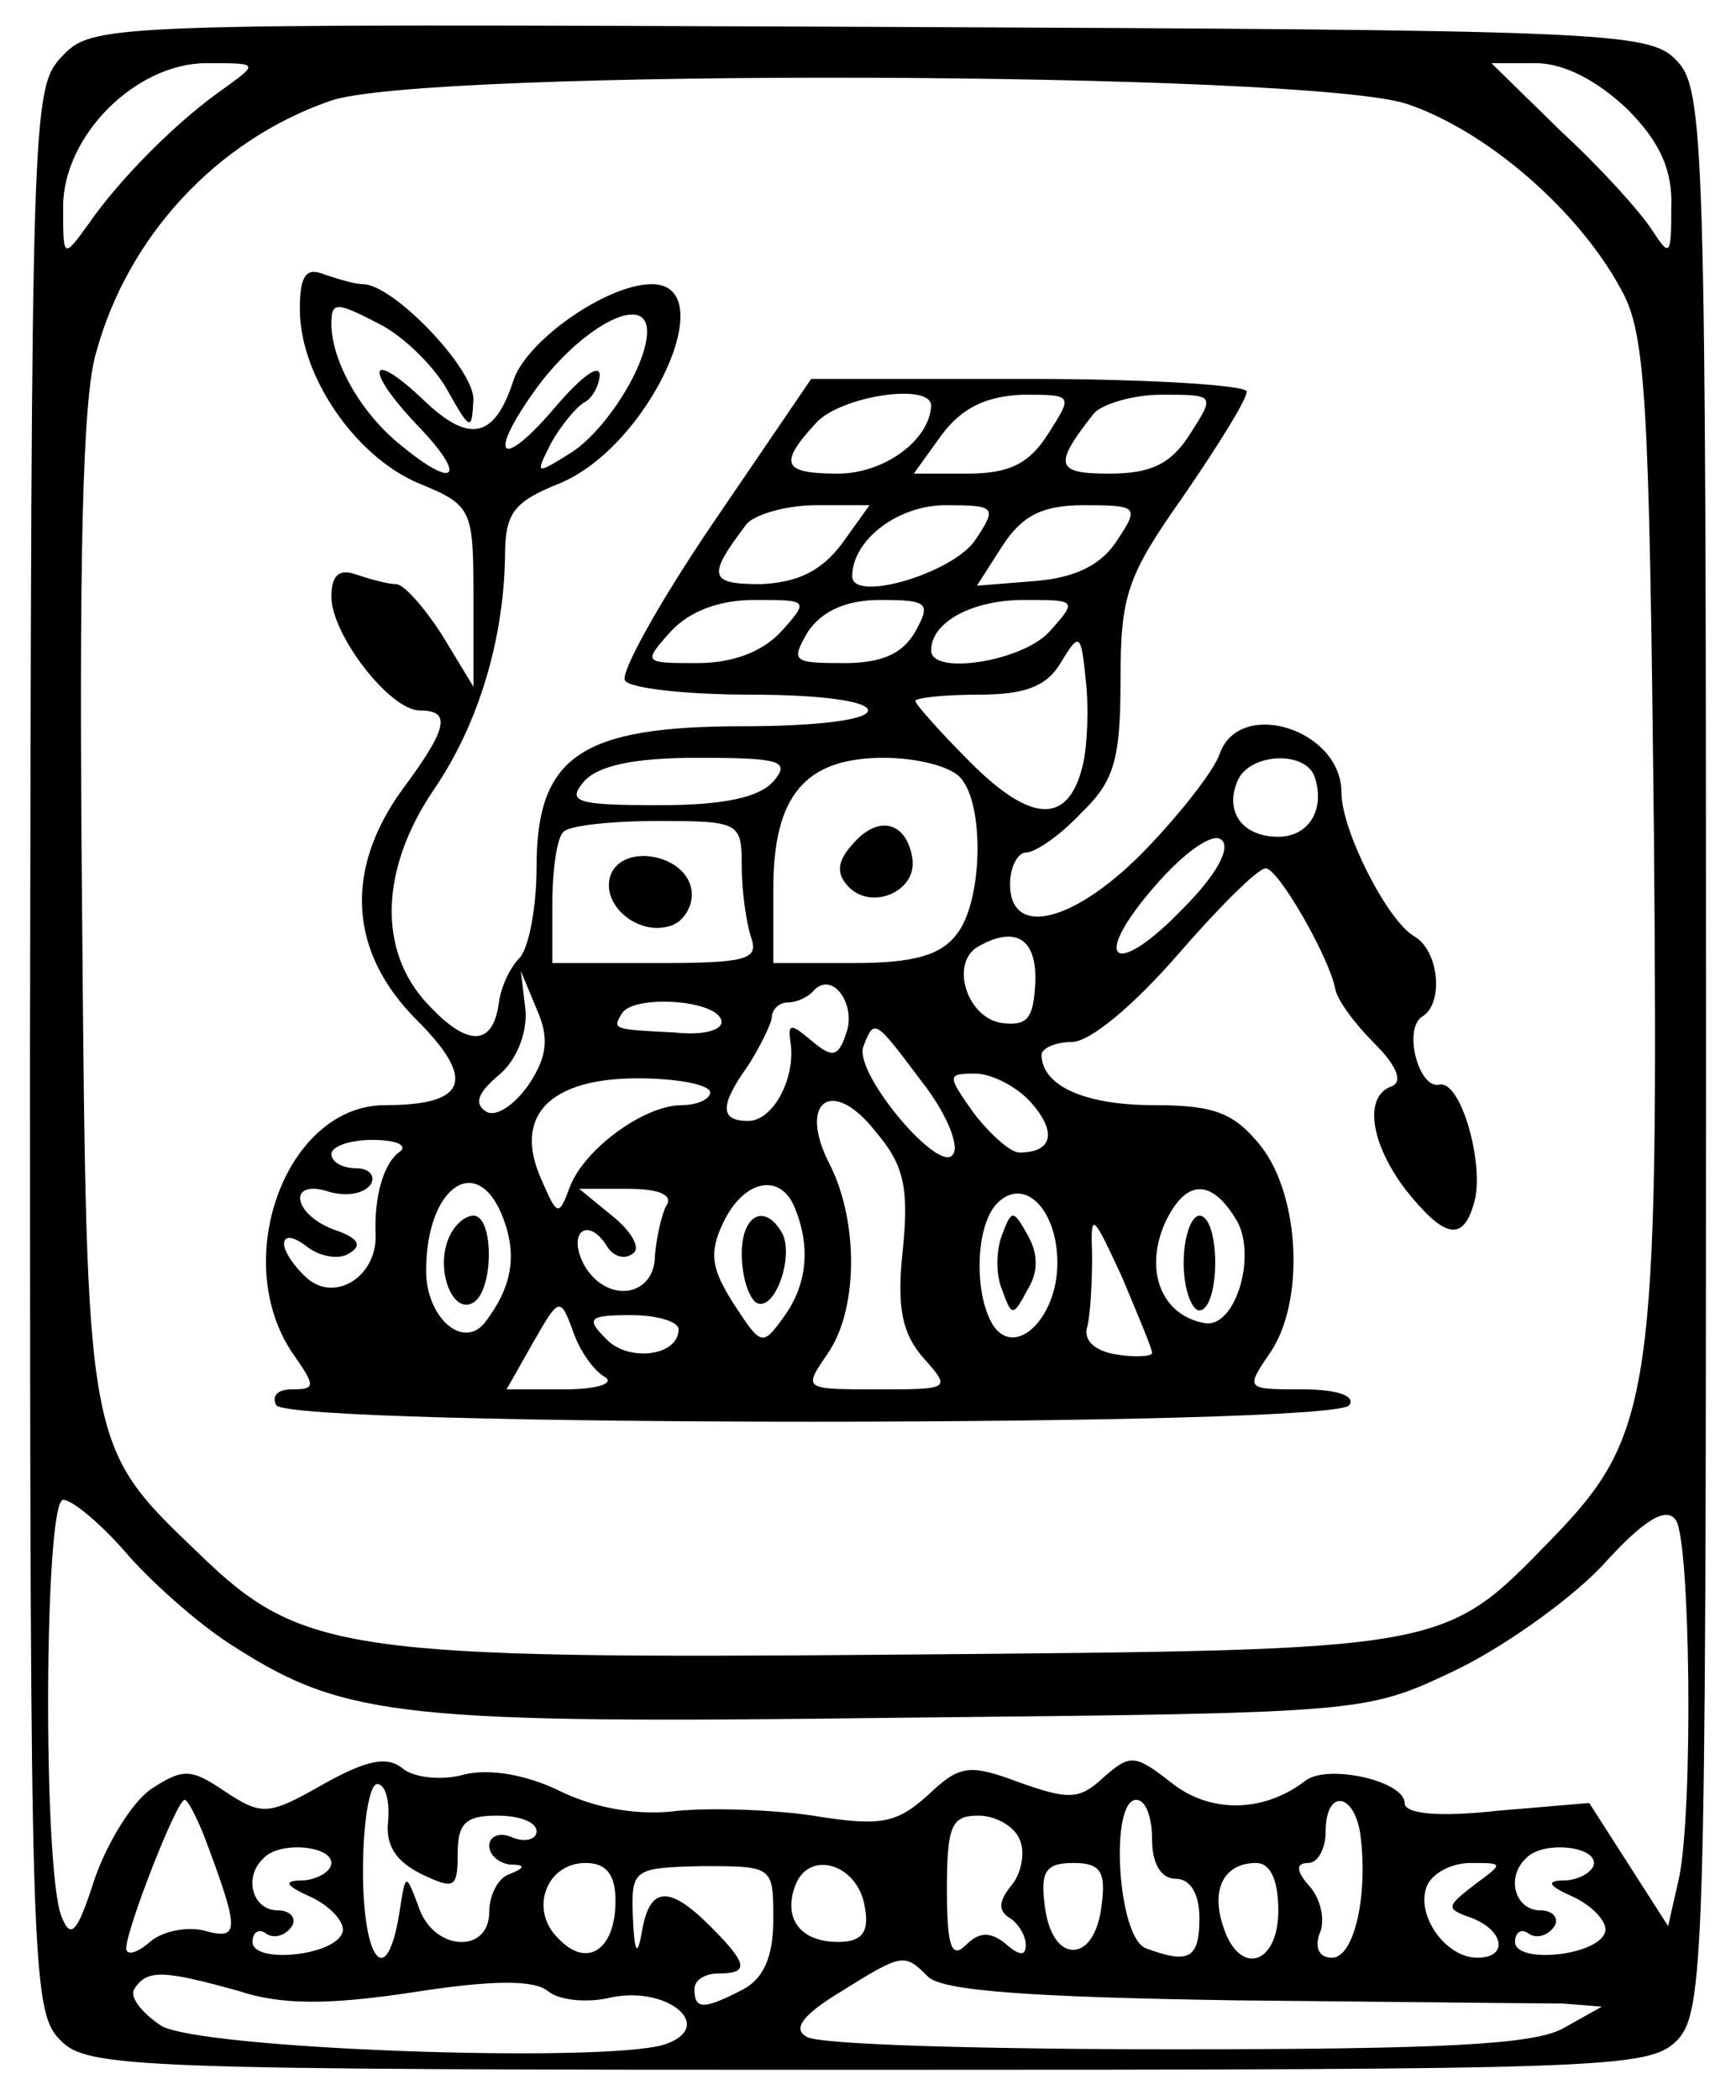 <?xml version="1.0" standalone="no"?>
<!DOCTYPE svg PUBLIC "-//W3C//DTD SVG 20010904//EN"
 "http://www.w3.org/TR/2001/REC-SVG-20010904/DTD/svg10.dtd">
<svg version="1.0" xmlns="http://www.w3.org/2000/svg"
 width="110pt" height="133pt" viewBox="0 0 110 133"
 preserveAspectRatio="xMidYMid meet">
<g transform="translate(0,133) scale(0.1,-0.1)"
fill="#000000" stroke="none">
<path d="M39 1294 c-19 -20 -19 -38 -20 -629 0 -579 1 -609 19 -627 17 -18 45
-19 512 -19 468 0 494 1 512 18 18 18 19 48 19 628 0 579 -1 609 -19 627 -17
18 -46 19 -511 21 -488 2 -492 2 -512 -19z m103 -20 c-29 -20 -66 -57 -86 -86
-16 -22 -16 -22 -16 11 0 45 46 91 91 91 33 0 33 0 11 -16z m889 -13 c21 -21
29 -39 28 -63 0 -30 -1 -31 -12 -14 -7 11 -32 39 -57 62 l-45 44 28 0 c18 0
39 -11 58 -29z m-139 3 c50 -17 108 -67 135 -117 16 -28 18 -69 21 -345 3
-353 -1 -381 -64 -446 -70 -72 -64 -71 -412 -74 -353 -3 -381 1 -446 64 -72
69 -71 65 -74 409 -2 216 0 323 9 352 20 73 76 134 148 159 57 21 622 19 683
-2z m-810 -920 c18 -20 48 -46 68 -58 69 -44 108 -48 420 -44 293 3 295 3 350
29 30 14 73 44 95 67 27 30 41 38 47 29 9 -14 11 -181 2 -226 l-7 -31 -25 39
-25 39 -59 -5 c-36 -4 -58 -2 -58 5 0 14 -49 25 -63 14 -26 -20 -60 -21 -85
-1 -23 18 -26 18 -43 3 -15 -14 -22 -14 -53 -3 -32 12 -38 11 -58 -8 -20 -18
-30 -20 -73 -13 -27 4 -66 5 -86 3 -23 -3 -50 1 -73 12 -22 11 -46 15 -62 11
-14 -4 -32 -2 -39 4 -10 8 -23 5 -50 -10 -35 -20 -39 -20 -62 -5 -22 15 -27
15 -47 2 -12 -8 -28 -34 -36 -57 -11 -34 -15 -39 -21 -24 -12 30 -11 264 1
264 6 0 25 -16 42 -36z m164 -167 c-2 -16 5 -26 21 -34 21 -10 23 -9 23 13 0
19 5 24 25 24 14 0 25 -4 25 -10 0 -5 -7 -7 -15 -4 -8 4 -15 1 -15 -5 0 -6 6
-11 13 -12 10 0 10 -2 0 -6 -7 -2 -13 -13 -13 -24 0 -27 -36 -25 -45 4 -8 21
-8 21 -12 -5 -8 -49 -23 -30 -23 27 0 30 4 55 9 55 5 0 8 -10 7 -23z m-117 -9
c23 -61 23 -67 1 -61 -11 3 -27 0 -35 -7 -8 -7 -15 -9 -15 -4 0 12 32 94 37
94 2 0 7 -10 12 -22z m601 -3 c0 -16 6 -25 15 -25 9 0 15 -9 15 -25 0 -26 -7
-29 -34 -19 -18 7 -23 94 -6 94 6 0 10 -11 10 -25z m132 3 c5 -39 -4 -78 -18
-78 -8 0 -11 6 -8 15 4 8 1 22 -6 30 -9 10 -9 15 -1 15 6 0 11 9 11 20 0 27
18 25 22 -2z m-216 -3 c4 -8 1 -22 -5 -29 -8 -10 -9 -16 -1 -21 5 -3 10 -11
10 -17 0 -7 -4 -7 -13 1 -10 8 -17 7 -25 -1 -9 -9 -12 -1 -12 35 0 41 3 47 20
47 11 0 23 -7 26 -15z m-436 -15 c0 -5 -8 -10 -17 -11 -14 0 -13 -3 5 -11 12
-6 21 -16 19 -22 -5 -15 -57 -20 -57 -6 0 6 4 9 9 5 5 -3 12 -1 16 5 3 5 -1
10 -9 10 -16 0 -22 21 -9 33 10 11 43 8 43 -3z m800 0 c0 -5 -8 -10 -17 -11
-14 0 -13 -3 5 -11 12 -6 21 -16 19 -22 -5 -15 -57 -20 -57 -6 0 6 4 9 9 5 5
-3 12 -1 16 5 3 5 -1 10 -9 10 -16 0 -22 21 -9 33 10 11 43 8 43 -3z m-620
-24 c0 -31 -18 -43 -36 -24 -19 18 -8 48 17 48 13 0 19 -7 19 -24z m100 -12
c0 -23 -6 -37 -19 -44 -25 -13 -31 -13 -31 0 0 6 7 10 15 10 20 0 19 6 -5 30
-26 26 -38 25 -43 -2 -3 -18 -5 -16 -6 8 -1 30 0 31 44 32 45 0 45 0 45 -34z
m58 8 c3 -16 -2 -22 -17 -22 -24 0 -35 15 -27 36 9 23 40 13 44 -14z m150 1
c-2 -17 -9 -28 -18 -28 -9 0 -16 11 -18 28 -3 22 1 27 18 27 17 0 21 -5 18
-27z m112 -3 c0 -35 -25 -42 -35 -10 -8 24 1 40 21 40 9 0 14 -11 14 -30z
m124 16 c-18 -14 -18 -15 -1 -21 20 -8 23 -25 3 -25 -20 0 -39 27 -32 45 3 8
15 15 28 15 21 0 21 0 2 -14z m-346 -58 c9 -9 65 -13 195 -15 100 -1 193 -2
207 -2 l25 -2 -25 -14 c-19 -10 -76 -13 -246 -13 -122 0 -227 3 -233 8 -9 5
-2 14 21 28 40 25 41 25 56 10z m-437 -9 c27 -9 57 -9 110 -1 51 8 77 8 86 1
7 -6 25 -8 41 -4 36 7 66 -19 33 -30 -39 -12 -295 -3 -319 12 -12 8 -20 18
-17 23 8 13 19 12 66 -1z"/>
<path d="M190 1134 c0 -42 35 -93 75 -110 34 -14 35 -16 35 -72 l0 -57 -20 33
c-11 17 -24 32 -29 32 -5 0 -16 3 -25 6 -11 4 -16 0 -16 -14 0 -24 37 -72 56
-72 20 0 18 -11 -11 -50 -37 -51 -34 -103 9 -146 38 -38 32 -54 -20 -54 -63 0
-99 -99 -58 -158 14 -20 14 -22 -1 -22 -9 0 -13 -4 -10 -10 8 -14 672 -14 680
0 4 6 -8 10 -30 10 -35 0 -36 0 -21 22 23 32 20 100 -5 132 -17 21 -29 26 -68
26 -43 0 -71 12 -71 32 0 4 9 8 19 8 12 0 40 24 67 55 26 30 51 55 56 55 8 0
40 -56 44 -76 1 -7 12 -22 25 -35 14 -14 18 -24 11 -27 -18 -6 -14 -36 9 -66
24 -30 36 -33 43 -8 7 23 -8 78 -22 75 -13 -3 -23 35 -11 43 14 8 11 42 -5 51
-17 10 -46 67 -46 91 0 40 -64 60 -77 25 -3 -10 -24 -37 -46 -60 -45 -47 -87
-58 -87 -23 0 11 5 20 10 20 6 0 22 11 35 25 21 20 25 34 25 84 0 54 4 66 40
117 22 32 40 61 40 66 0 4 -62 8 -138 8 l-138 0 -62 -91 c-34 -50 -59 -95 -56
-100 3 -5 39 -9 80 -9 43 0 74 -4 74 -10 0 -6 -33 -10 -79 -10 -103 0 -131
-19 -131 -89 0 -26 -5 -52 -11 -58 -6 -6 -12 -19 -13 -29 -4 -27 -20 -27 -45
0 -32 34 -30 86 4 136 28 41 44 94 45 147 0 28 5 35 35 47 57 24 103 126 58
126 -29 0 -81 -37 -88 -62 -12 -36 -28 -39 -57 -11 -36 34 -37 18 -1 -19 29
-31 21 -38 -13 -10 -25 20 -44 53 -44 77 0 14 3 14 30 0 16 -8 36 -28 44 -43
14 -25 15 -25 16 -5 0 20 -51 73 -70 73 -5 0 -15 3 -24 6 -12 5 -16 0 -16 -22z
m220 -14 c0 -21 -25 -61 -47 -76 -24 -15 -24 -15 -14 5 6 11 16 23 21 26 6 3
10 12 10 18 -1 7 -14 -4 -30 -23 -32 -37 -41 -30 -13 10 29 42 73 66 73 40z
m180 -47 c-1 -22 -30 -43 -59 -43 -35 0 -38 6 -14 32 15 17 73 26 73 11z m74
-18 c-12 -19 -25 -25 -51 -25 l-34 0 18 25 c13 17 28 24 51 25 32 0 32 0 16
-25z m90 0 c-12 -19 -25 -25 -51 -25 -34 0 -36 5 -10 38 5 6 25 12 43 12 34 0
34 0 18 -25z m-221 -70 c-13 -17 -28 -24 -51 -25 -33 0 -34 5 -9 38 5 6 25 12
44 12 l34 0 -18 -25z m85 3 c-14 -21 -78 -40 -78 -23 0 23 29 45 59 45 32 0
33 -1 19 -22z m90 0 c-10 -16 -27 -24 -52 -26 l-37 -3 16 25 c13 20 26 26 52
26 34 0 35 -1 21 -22z m-213 -58 c-12 -13 -31 -20 -53 -20 -34 0 -35 0 -17 20
12 13 31 20 53 20 34 0 35 0 17 -20z m85 0 c-8 -14 -21 -20 -45 -20 -33 0 -34
1 -23 20 9 13 24 20 46 20 30 0 32 -2 22 -20z m85 0 c-17 -19 -75 -28 -75 -12
0 18 26 32 59 32 33 0 34 0 16 -20z m21 -85 c-9 -37 -32 -37 -71 2 -19 19 -35
37 -35 39 0 2 18 4 40 4 29 0 43 5 52 20 12 20 13 19 16 -11 2 -17 1 -42 -2
-54z m-196 -10 c-9 -10 -31 -15 -72 -15 -53 0 -59 2 -48 15 9 10 31 15 72 15
53 0 59 -2 48 -15z m118 3 c16 -16 15 -79 -2 -100 -10 -13 -27 -18 -65 -18
l-51 0 0 47 c0 59 20 83 70 83 20 0 41 -5 48 -12z m225 0 c7 -21 -4 -38 -23
-38 -23 0 -34 16 -26 35 7 18 43 20 49 3z m-363 -57 c0 -16 3 -36 6 -45 5 -14
-4 -16 -60 -16 l-66 0 0 38 c0 21 3 42 7 45 3 4 30 7 60 7 52 0 53 -1 53 -29z
m280 -26 c-44 -46 -60 -34 -18 14 19 22 37 34 42 29 6 -5 -3 -22 -24 -43z
m-94 -47 c-1 -23 -5 -28 -21 -26 -22 3 -33 37 -16 48 24 14 38 6 37 -22z
m-321 -65 c-9 -13 -21 -21 -27 -17 -8 5 -5 12 8 23 11 9 18 26 17 41 l-3 25
10 -24 c8 -18 7 -30 -5 -48z m201 32 c-5 -15 -9 -15 -22 -4 -13 11 -15 11 -13
-2 3 -22 -11 -49 -27 -49 -18 0 -18 10 0 35 7 11 14 25 15 30 0 6 5 10 10 10
5 0 13 3 17 8 12 12 27 -10 20 -28z m-79 9 c2 -6 -10 -10 -29 -8 -40 2 -40 2
-34 12 7 12 59 9 63 -4z m127 -39 c15 -19 24 -40 20 -46 -8 -14 -63 51 -57 68
7 18 7 18 37 -22z m-134 -7 c0 -4 -8 -8 -18 -8 -24 0 -62 -28 -71 -52 -7 -19
-8 -18 -18 5 -18 40 5 64 61 64 25 0 46 -4 46 -9z m203 -6 c17 -19 14 -32 -7
-32 -6 0 -19 12 -29 25 -17 24 -17 25 1 25 10 0 26 -8 35 -18z m-81 -94 c-4
-37 0 -53 13 -68 18 -20 17 -20 -29 -20 -47 0 -47 0 -32 22 20 28 20 84 2 120
-21 40 1 57 29 21 18 -21 21 -36 17 -75z m-318 63 c-11 -7 -17 -29 -16 -53 1
-26 -25 -43 -43 -28 -8 7 -15 17 -15 22 0 6 6 5 15 -2 8 -6 20 -8 26 -4 9 5 6
10 -9 15 -27 10 -30 33 -3 24 11 -3 22 -1 26 5 3 5 -1 10 -9 10 -9 0 -16 4
-16 9 0 5 12 9 26 9 14 0 22 -3 18 -7z m65 -43 c9 -24 5 -44 -12 -66 -14 -17
-37 4 -37 33 0 54 33 76 49 33z m103 8 c-3 -6 -6 -20 -7 -31 0 -27 -31 -31
-45 -6 -11 21 3 31 15 11 4 -6 11 -8 16 -4 5 3 0 13 -12 23 l-22 18 31 0 c20
0 29 -4 24 -11z m82 -2 c10 -25 7 -49 -8 -69 -13 -18 -14 -17 -31 9 -14 22
-16 32 -7 51 13 28 37 33 46 9z m166 -34 c0 -35 -27 -61 -41 -39 -12 20 -11
63 3 77 17 17 38 -4 38 -38z m113 28 c14 -22 0 -70 -20 -66 -27 5 -38 33 -25
63 13 28 29 29 45 3z m-53 -85 c0 -2 -10 -3 -22 -1 -14 2 -22 9 -19 18 2 8 3
28 3 45 -1 28 0 27 19 -14 10 -24 19 -45 19 -48z m-347 -15 c7 -4 -4 -8 -25
-8 l-37 0 17 30 c16 28 17 29 25 7 4 -12 13 -25 20 -29z m47 30 c0 -17 -32
-21 -46 -6 -13 13 -11 15 16 15 16 0 30 -4 30 -9z"/>
<path d="M540 795 c-10 -11 -10 -19 -2 -27 15 -15 44 -2 40 19 -4 23 -22 27
-38 8z"/>
<path d="M387 776 c-7 -19 18 -40 39 -32 8 3 14 14 12 23 -4 22 -43 29 -51 9z"/>
<path d="M284 545 c-8 -20 3 -48 16 -40 13 8 13 55 0 55 -6 0 -13 -7 -16 -15z"/>
<path d="M470 536 c0 -14 4 -27 9 -31 12 -7 25 31 16 45 -11 18 -25 10 -25
-14z"/>
<path d="M635 548 c-4 -10 -4 -26 0 -35 6 -17 7 -17 16 0 7 11 7 23 0 35 -9
16 -10 16 -16 0z"/>
<path d="M750 530 c0 -16 5 -30 10 -30 6 0 10 14 10 30 0 17 -4 30 -10 30 -5
0 -10 -13 -10 -30z"/>
</g>
</svg>
